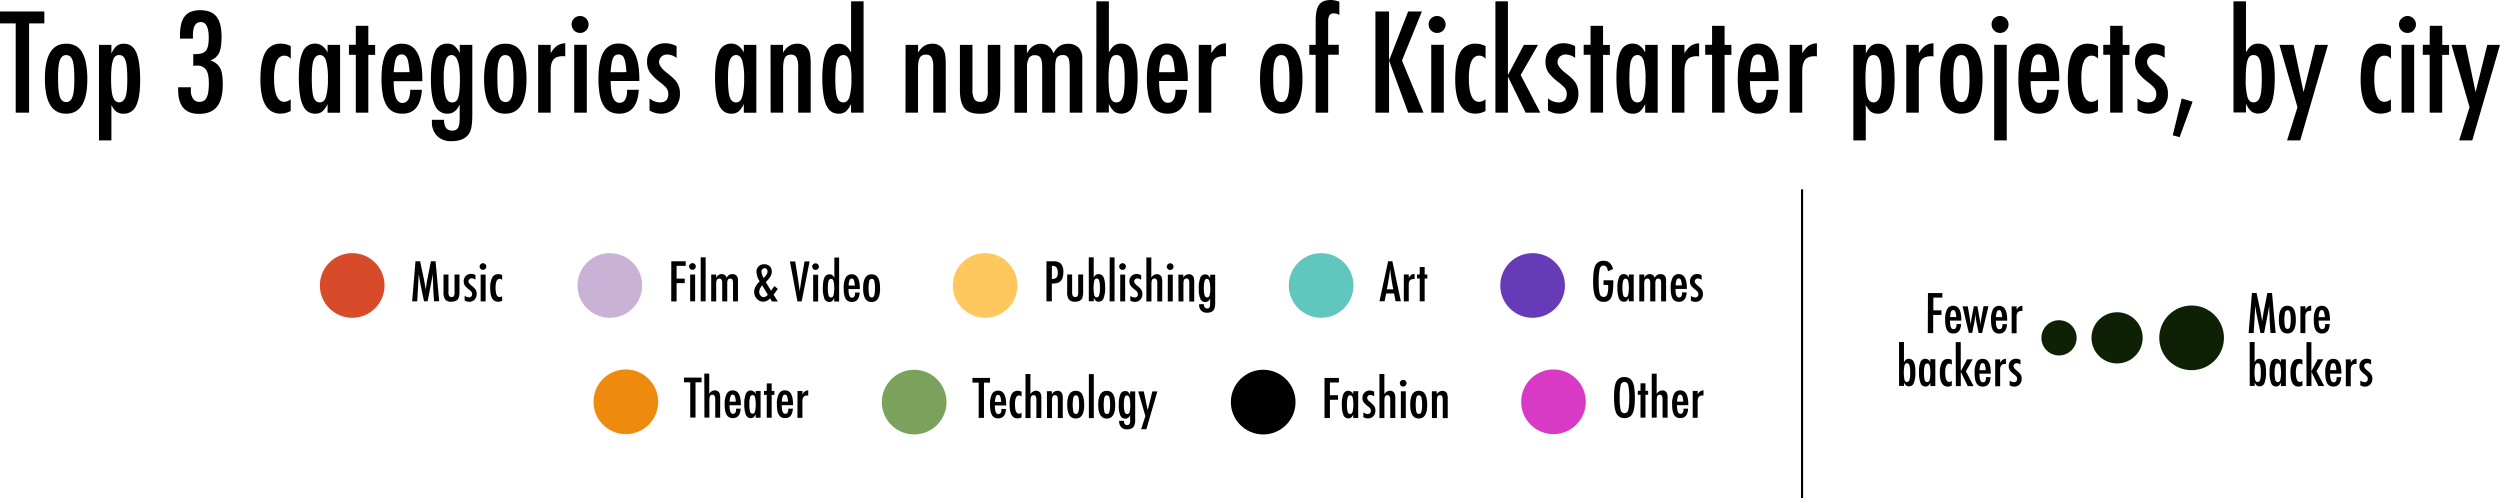 <svg id="Layer_1" data-name="Layer 1" xmlns="http://www.w3.org/2000/svg" viewBox="0 0 1178.79 234.91"><defs><style>.cls-1{isolation:isolate;}.cls-2{fill:none;stroke:#000;stroke-miterlimit:10;}.cls-3{fill:#0e2104;}.cls-4{fill:#7aa25c;}.cls-5{fill:#ffc85e;}.cls-6{fill:#cab2d6;}.cls-7{fill:#d84b2a;}.cls-8{fill:#ee8a0d;}.cls-9{fill:#60c6be;}.cls-10{fill:#673ab7;}.cls-11{fill:#d83ac5;}</style></defs><title>all_bubbles_TITLE-02</title><g class="cls-1"><g class="cls-1"><path d="M7.47,16.72H28.38v5.62h-7.2V64.42h-6.3V22.34H7.47Z" transform="translate(-7.47 -11.31)"/></g><g class="cls-1"><path d="M48.64,48.7q0,16.22-10,16.22t-10-16.47q0-16.53,10-16.53a9.63,9.63,0,0,1,4.5,1A7.91,7.91,0,0,1,46.2,36,16.06,16.06,0,0,1,48,41.19,40.54,40.54,0,0,1,48.64,48.7Zm-6.12-.15q0-6.3-.83-8.77t-3-2.5q-2.1,0-3,2.47t-.83,8.62q0,6.15.83,8.59t3,2.47q2.1,0,2.94-2.44Q42.52,54.69,42.53,48.54Z" transform="translate(-7.47 -11.31)"/><path d="M54.14,77.52V32.45H60v4.14a10.09,10.09,0,0,1,2.53-3.65,5.34,5.34,0,0,1,3.4-1q4,0,5.79,4.09t1.84,12.8q0,8.53-1.88,12.26a6.21,6.21,0,0,1-6,3.83,5.49,5.49,0,0,1-3.24-.9,5.8,5.8,0,0,1-1.24-1.24A14.4,14.4,0,0,1,60,60.84V77.52ZM67.49,48.6q0-6.52-.87-8.84-.83-2.5-3-2.5t-2.9,2.59q-.87,2.41-.87,8.59T60.72,57q.9,2.56,2.9,2.56t3-2.47Q67.49,54.84,67.49,48.6Z" transform="translate(-7.47 -11.31)"/><path d="M98.44,29.51H92.33V28.24a24.05,24.05,0,0,1,.54-5.47A9.65,9.65,0,0,1,94.57,19a6.78,6.78,0,0,1,3-2.18,11.89,11.89,0,0,1,4.29-.7q5.25,0,7.66,3t2.41,9.42q0,5.31-1.11,7.66a7.23,7.23,0,0,1-4.17,3.61,7.7,7.7,0,0,1,4.6,3.55q1.27,2.38,1.27,7.63,0,7.2-2.72,10.6T101.29,65q-9.82,0-9.82-11.28v-.83a1.77,1.77,0,0,1,0-.43h6q0,.52,0,.91t0,.63a6.44,6.44,0,0,0,1.07,3.89,3.42,3.42,0,0,0,2.92,1.45,4.12,4.12,0,0,0,2.05-.48,3.54,3.54,0,0,0,1.39-1.54,9.05,9.05,0,0,0,.79-2.76,29.15,29.15,0,0,0,.25-4.11q0-4.35-1.31-6.27a4.92,4.92,0,0,0-4.37-1.92,6.42,6.42,0,0,0-.74,0l-.93.11V36.83h.9q3.74,0,5.07-1.61t1.33-6.09q0-7.42-3.74-7.42t-3.71,6.33Z" transform="translate(-7.47 -11.31)"/><path d="M144.57,33.06v6a3.72,3.72,0,0,0-3-1.51q-4.88,0-4.88,10.57,0,11.21,4.85,11.21a5.21,5.21,0,0,0,3-1.21v5.53a10.12,10.12,0,0,1-4.76,1.24q-9.52,0-9.52-16.19,0-8.62,2.35-12.71a7.83,7.83,0,0,1,7.29-4.09A10.14,10.14,0,0,1,144.57,33.06Z" transform="translate(-7.47 -11.31)"/><path d="M167.83,32.45v32h-5.9V60.31a10.26,10.26,0,0,1-2.53,3.61,5.27,5.27,0,0,1-3.34,1q-4,0-5.84-4.08T148.37,48q0-8.31,1.85-12.22a6.12,6.12,0,0,1,5.84-3.91q3.64,0,5.87,4.14V32.45ZM154.48,48.29q0,6.3.83,8.8t3,2.5q2,0,2.87-2.59a30.06,30.06,0,0,0,.9-8.56,30.22,30.22,0,0,0-.9-8.59q-.9-2.59-2.87-2.59t-3,2.47Q154.48,42,154.48,48.29Z" transform="translate(-7.47 -11.31)"/></g><g class="cls-1"><path d="M175.24,23.49h5.9v9h3.21v4.7h-3.21V64.42h-5.9V37.14H172v-4.7h3.24Z" transform="translate(-7.47 -11.31)"/></g><g class="cls-1"><path d="M200.88,53.64h5.5q-.65,11.28-9.27,11.28a9.41,9.41,0,0,1-4.4-1,7.69,7.69,0,0,1-3-3,15.31,15.31,0,0,1-1.78-5.1,41,41,0,0,1-.57-7.35q0-8.47,2.36-12.54A7.87,7.87,0,0,1,197,31.92q9.61,0,9.61,16.93v.74H193.1q0,10.26,4.08,10.26Q200.88,59.85,200.88,53.64Zm-.31-8.31q-.37-5-1.14-6.61A2.69,2.69,0,0,0,196.84,37a2.66,2.66,0,0,0-2.6,1.76q-.77,1.57-1.14,6.61Z" transform="translate(-7.47 -11.31)"/><path d="M224.24,32.45h5.93v33q0,5.93-1.17,8.22-2.16,4.2-8.68,4.2a9.1,9.1,0,0,1-6.73-2.44,9,9,0,0,1-2.47-6.64l0-1h5.72q0,5.1,3.8,5.1a3,3,0,0,0,2.81-1.3q.77-1.23.77-4.91V60.53q-1.88,4.39-5.78,4.39A6.23,6.23,0,0,1,212.55,61q-1.9-3.89-1.9-12.17,0-8.77,1.82-12.94a6.12,6.12,0,0,1,6-4,5.1,5.1,0,0,1,3.21,1,11.28,11.28,0,0,1,2.59,3.4Zm.09,16.28q0-11.46-4-11.46-1.89,0-2.75,2.58a28.37,28.37,0,0,0-.87,8.26,32,32,0,0,0,.9,8.87q.93,2.63,3.09,2.63t2.81-2.35Q224.33,55.06,224.33,48.73Z" transform="translate(-7.47 -11.31)"/><path d="M255.72,48.7q0,16.22-10,16.22t-10-16.47q0-16.53,10-16.53a9.63,9.63,0,0,1,4.5,1A7.91,7.91,0,0,1,253.28,36a16.06,16.06,0,0,1,1.84,5.22A40.54,40.54,0,0,1,255.72,48.7Zm-6.12-.15q0-6.3-.83-8.77t-3-2.5q-2.1,0-3,2.47T242,48.36q0,6.15.83,8.59t3,2.47q2.1,0,2.94-2.44Q249.6,54.69,249.6,48.54Z" transform="translate(-7.47 -11.31)"/></g><g class="cls-1"><path d="M261.22,32.45h5.9v4a11.28,11.28,0,0,1,3-3.55A7.69,7.69,0,0,1,274,31.7v6.18a7.17,7.17,0,0,0-1.05-.09q-3.18,0-4.54,1.64T267.12,45V64.42h-5.9Z" transform="translate(-7.47 -11.31)"/></g><g class="cls-1"><path d="M281,18.85a4,4,0,0,1,4,4,4,4,0,1,1-8,0A3.8,3.8,0,0,1,278.14,20,4.11,4.11,0,0,1,281,18.85Zm-2.78,13.59h5.93v32h-5.93Z" transform="translate(-7.47 -11.31)"/><path d="M303.17,53.64h5.5Q308,64.92,299.4,64.91a9.41,9.41,0,0,1-4.4-1,7.69,7.69,0,0,1-3-3,15.31,15.31,0,0,1-1.78-5.1,41,41,0,0,1-.57-7.35q0-8.47,2.36-12.54a7.87,7.87,0,0,1,7.31-4.08q9.61,0,9.61,16.93v.74h-13.5q0,10.26,4.08,10.26Q303.17,59.85,303.17,53.64Zm-.31-8.31q-.37-5-1.14-6.61A2.69,2.69,0,0,0,299.12,37a2.66,2.66,0,0,0-2.6,1.76q-.77,1.57-1.14,6.61Z" transform="translate(-7.47 -11.31)"/><path d="M326.49,33.09v5.53A7.5,7.5,0,0,0,322,37a3.89,3.89,0,0,0-1.48.28,3.84,3.84,0,0,0-1.19.76,3.48,3.48,0,0,0-.8,1.14,3.43,3.43,0,0,0-.29,1.41q0,2.29,4.14,5.44a30,30,0,0,1,2.78,2.41,11,11,0,0,1,1.7,2.1,9.19,9.19,0,0,1,1.2,4.91,9.5,9.5,0,0,1-2.5,6.89,8.8,8.8,0,0,1-6.64,2.56,10.33,10.33,0,0,1-5.19-1.51V57.69a8.24,8.24,0,0,0,4.85,1.92q4,0,4-4a4.42,4.42,0,0,0-.74-2.56,7,7,0,0,0-1.08-1.22q-.74-.7-1.82-1.56a24,24,0,0,1-5.07-4.88,9,9,0,0,1-1.3-4.91,8.76,8.76,0,0,1,2.38-6.33,8.43,8.43,0,0,1,6.27-2.44A11,11,0,0,1,326.49,33.09Z" transform="translate(-7.47 -11.31)"/><path d="M364.09,32.45v32h-5.9V60.31a10.26,10.26,0,0,1-2.53,3.61,5.27,5.27,0,0,1-3.34,1q-4,0-5.84-4.08T344.63,48q0-8.31,1.85-12.22a6.12,6.12,0,0,1,5.84-3.91q3.64,0,5.87,4.14V32.45ZM350.74,48.29q0,6.3.83,8.8t3,2.5q2,0,2.87-2.59a30.06,30.06,0,0,0,.9-8.56,30.22,30.22,0,0,0-.9-8.59q-.9-2.59-2.87-2.59t-3,2.47Q350.74,42,350.74,48.29Z" transform="translate(-7.47 -11.31)"/><path d="M370.79,32.45h5.9v3.68q2.53-4.2,6.55-4.2A5.83,5.83,0,0,1,388.8,35q.93,1.73.93,6.7V64.42h-5.9l0-21.38a9.94,9.94,0,0,0-.77-4.6,2.8,2.8,0,0,0-2.66-1.36,3.75,3.75,0,0,0-1.71.36,2.69,2.69,0,0,0-1.13,1.14,6.37,6.37,0,0,0-.63,2.05,20.34,20.34,0,0,0-.2,3.12V64.42h-5.9Z" transform="translate(-7.47 -11.31)"/><path d="M414.66,11.93V64.42h-5.9V60.31a10.26,10.26,0,0,1-2.53,3.61,5.32,5.32,0,0,1-3.37,1q-4,0-5.81-4.06T395.2,48.08a49.19,49.19,0,0,1,.46-7.26,18.12,18.12,0,0,1,1.41-5,6.8,6.8,0,0,1,2.43-2.92,6.43,6.43,0,0,1,3.52-.94,5.3,5.3,0,0,1,3.21.93,6.45,6.45,0,0,1,1.27,1.24,12.24,12.24,0,0,1,1.27,2V11.93ZM401.32,48.29q0,6.3.83,8.8t3,2.5q2,0,2.87-2.59a30.06,30.06,0,0,0,.9-8.56,30.22,30.22,0,0,0-.9-8.59q-.9-2.59-2.87-2.59t-3,2.47Q401.32,42,401.32,48.29Z" transform="translate(-7.47 -11.31)"/><path d="M434.46,32.45h5.9v3.68q2.53-4.2,6.55-4.2A5.83,5.83,0,0,1,452.48,35q.93,1.73.93,6.7V64.42h-5.9l0-21.38a9.94,9.94,0,0,0-.77-4.6A2.8,2.8,0,0,0,444,37.08a3.75,3.75,0,0,0-1.71.36,2.69,2.69,0,0,0-1.13,1.14,6.37,6.37,0,0,0-.63,2.05,20.34,20.34,0,0,0-.2,3.12V64.42h-5.9Z" transform="translate(-7.47 -11.31)"/><path d="M460.08,32.45H466V53.82a8.47,8.47,0,0,0,.88,4.23,3,3,0,0,0,2.73,1.27,3.24,3.24,0,0,0,2.81-1.11,7.58,7.58,0,0,0,.8-4.08V32.45h5.9V51.57q0,6.7-1,9-2.07,4.39-8.59,4.39-5.13,0-7.29-2.59t-2.16-8.74Z" transform="translate(-7.47 -11.31)"/><path d="M485.78,32.45h5.9v4q2.44-4.48,6.49-4.48,4.42,0,6,4.48,2.35-4.48,6.67-4.48A7,7,0,0,1,516,33.7a7.1,7.1,0,0,1,1.78,5.24V64.42h-5.93v-21q0-3.62-.68-4.85a2.57,2.57,0,0,0-2.53-1.27,3.09,3.09,0,0,0-2.9,1.3q-.74,1.27-.74,4.82v21h-6.12v-21a20.5,20.5,0,0,0-.17-2.87,5.44,5.44,0,0,0-.57-1.88,2.48,2.48,0,0,0-1.05-1,3.58,3.58,0,0,0-1.61-.32,3.15,3.15,0,0,0-2.9,1.39,9.45,9.45,0,0,0-.86,4.73v21h-5.9Z" transform="translate(-7.47 -11.31)"/><path d="M524.43,11.93h5.9V36.06a12.2,12.2,0,0,1,1.27-2,6.44,6.44,0,0,1,1.27-1.24,5.21,5.21,0,0,1,3.21-.93,6.43,6.43,0,0,1,3.52.94A6.8,6.8,0,0,1,542,35.78a18.12,18.12,0,0,1,1.41,5,49.19,49.19,0,0,1,.46,7.26q0,8.71-1.85,12.77t-5.81,4.06a5.32,5.32,0,0,1-3.37-1,10.25,10.25,0,0,1-2.53-3.61v4.11h-5.9ZM537.77,48.6q0-6.52-.87-8.84-.83-2.5-3-2.5T531,39.8q-.83,2.5-.83,8.65T531,57.1q.83,2.5,2.87,2.5t3-2.47Q537.77,54.84,537.77,48.6Z" transform="translate(-7.47 -11.31)"/><path d="M561.75,53.64h5.5Q566.6,64.92,558,64.91a9.41,9.41,0,0,1-4.4-1,7.69,7.69,0,0,1-3-3,15.31,15.31,0,0,1-1.78-5.1,41,41,0,0,1-.57-7.35q0-8.47,2.36-12.54a7.87,7.87,0,0,1,7.31-4.08q9.61,0,9.61,16.93v.74H554q0,10.26,4.08,10.26Q561.75,59.85,561.75,53.64Zm-.31-8.31q-.37-5-1.14-6.61A2.69,2.69,0,0,0,557.7,37a2.66,2.66,0,0,0-2.6,1.76q-.77,1.57-1.14,6.61Z" transform="translate(-7.47 -11.31)"/><path d="M572.71,32.45h5.9v4a11.28,11.28,0,0,1,3-3.55,7.69,7.69,0,0,1,3.92-1.17v6.18a7.17,7.17,0,0,0-1.05-.09q-3.18,0-4.54,1.64T578.61,45V64.42h-5.9Z" transform="translate(-7.47 -11.31)"/><path d="M621.59,48.7q0,16.22-10,16.22t-10-16.47q0-16.53,10-16.53a9.63,9.63,0,0,1,4.5,1A7.91,7.91,0,0,1,619.15,36,16.06,16.06,0,0,1,621,41.19,40.58,40.58,0,0,1,621.59,48.7Zm-6.12-.15q0-6.3-.83-8.77t-3-2.5q-2.1,0-3,2.47t-.83,8.62q0,6.15.83,8.59t3,2.47q2.1,0,2.93-2.44Q615.47,54.69,615.47,48.54Z" transform="translate(-7.47 -11.31)"/><path d="M624.83,32.45h3V21.29q0-5.47,1.61-7.72T635,11.31a12,12,0,0,1,4,.83v6.24a5.4,5.4,0,0,0-2.5-.77,2.45,2.45,0,0,0-2.15.9,5.42,5.42,0,0,0-.63,3l0,2.41v8.5h5v4.7h-5V64.42h-5.9V37.14h-3Z" transform="translate(-7.47 -11.31)"/><path d="M656,16.72h6.43V39.83l9-23.11h6.49l-9.39,23.11,10.13,24.59h-7.23l-9-24.59V64.42H656Z" transform="translate(-7.47 -11.31)"/><path d="M685.1,18.85a4,4,0,0,1,4,4,4,4,0,1,1-8,0A3.8,3.8,0,0,1,682.23,20,4.11,4.11,0,0,1,685.1,18.85Zm-2.78,13.59h5.93v32h-5.93Z" transform="translate(-7.47 -11.31)"/></g><g class="cls-1"><path d="M707.94,33.06v6a3.72,3.72,0,0,0-3-1.51q-4.88,0-4.88,10.57,0,11.21,4.85,11.21a5.21,5.21,0,0,0,3-1.21v5.53a10.12,10.12,0,0,1-4.76,1.24q-9.52,0-9.52-16.19,0-8.62,2.35-12.71a7.83,7.83,0,0,1,7.29-4.09A10.14,10.14,0,0,1,707.94,33.06Z" transform="translate(-7.47 -11.31)"/></g><g class="cls-1"><path d="M712.58,11.93h5.9V46.69L726,32.45h6.67L724.5,46.69l9.24,17.73h-6.92l-8.34-17v17h-5.9Z" transform="translate(-7.47 -11.31)"/></g><g class="cls-1"><path d="M750.17,33.09v5.53A7.5,7.5,0,0,0,745.63,37a3.89,3.89,0,0,0-1.48.28,3.84,3.84,0,0,0-1.19.76,3.48,3.48,0,0,0-.8,1.14,3.43,3.43,0,0,0-.29,1.41q0,2.29,4.14,5.44a30.06,30.06,0,0,1,2.78,2.41,11,11,0,0,1,1.7,2.1,9.19,9.19,0,0,1,1.2,4.91,9.5,9.5,0,0,1-2.5,6.89,8.8,8.8,0,0,1-6.64,2.56,10.33,10.33,0,0,1-5.19-1.51V57.69a8.24,8.24,0,0,0,4.85,1.92q4,0,4-4a4.42,4.42,0,0,0-.74-2.56,7,7,0,0,0-1.08-1.22q-.74-.7-1.82-1.56a24,24,0,0,1-5.07-4.88,9,9,0,0,1-1.3-4.91,8.76,8.76,0,0,1,2.38-6.33,8.42,8.42,0,0,1,6.27-2.44A11,11,0,0,1,750.17,33.09Z" transform="translate(-7.47 -11.31)"/></g><g class="cls-1"><path d="M757.44,23.49h5.9v9h3.21v4.7h-3.21V64.42h-5.9V37.14h-3.24v-4.7h3.24Z" transform="translate(-7.47 -11.31)"/></g><g class="cls-1"><path d="M789.1,32.45v32h-5.9V60.31a10.27,10.27,0,0,1-2.53,3.61,5.27,5.27,0,0,1-3.34,1q-4,0-5.84-4.08T769.64,48q0-8.31,1.85-12.22a6.12,6.12,0,0,1,5.84-3.91q3.64,0,5.87,4.14V32.45ZM775.76,48.29q0,6.3.83,8.8t3,2.5q2,0,2.87-2.59a30,30,0,0,0,.9-8.56,30.19,30.19,0,0,0-.9-8.59q-.9-2.59-2.87-2.59t-3,2.47Q775.76,42,775.76,48.29Z" transform="translate(-7.47 -11.31)"/></g><g class="cls-1"><path d="M795.81,32.45h5.9v4a11.27,11.27,0,0,1,3-3.55,7.68,7.68,0,0,1,3.92-1.17v6.18a7.16,7.16,0,0,0-1-.09q-3.18,0-4.54,1.64T801.71,45V64.42h-5.9Z" transform="translate(-7.47 -11.31)"/></g><g class="cls-1"><path d="M814.74,23.49h5.9v9h3.21v4.7h-3.21V64.42h-5.9V37.14h-3.24v-4.7h3.24Z" transform="translate(-7.47 -11.31)"/></g><g class="cls-1"><path d="M840.38,53.64h5.5q-.65,11.28-9.27,11.28a9.41,9.41,0,0,1-4.4-1,7.69,7.69,0,0,1-3-3,15.3,15.3,0,0,1-1.78-5.1,40.93,40.93,0,0,1-.57-7.35q0-8.47,2.36-12.54a7.87,7.87,0,0,1,7.31-4.08q9.61,0,9.61,16.93v.74H832.6q0,10.26,4.08,10.26Q840.38,59.85,840.38,53.64Zm-.31-8.31q-.37-5-1.14-6.61A2.69,2.69,0,0,0,836.34,37a2.66,2.66,0,0,0-2.59,1.76q-.77,1.57-1.14,6.61Z" transform="translate(-7.47 -11.31)"/><path d="M851.35,32.45h5.9v4a11.27,11.27,0,0,1,3-3.55,7.68,7.68,0,0,1,3.92-1.17v6.18a7.16,7.16,0,0,0-1-.09q-3.18,0-4.54,1.64T857.25,45V64.42h-5.9Z" transform="translate(-7.47 -11.31)"/><path d="M881.35,77.52V32.45h5.9v4.14a10.09,10.09,0,0,1,2.53-3.65,5.34,5.34,0,0,1,3.4-1q4,0,5.79,4.09t1.84,12.8q0,8.53-1.88,12.26a6.21,6.21,0,0,1-6,3.83,5.49,5.49,0,0,1-3.24-.9,5.81,5.81,0,0,1-1.24-1.24,14.4,14.4,0,0,1-1.24-1.95V77.52ZM894.7,48.6q0-6.52-.87-8.84-.83-2.5-3-2.5t-2.9,2.59q-.87,2.41-.87,8.59t.87,8.59q.9,2.56,2.9,2.56t3-2.47Q894.69,54.84,894.7,48.6Z" transform="translate(-7.47 -11.31)"/></g><g class="cls-1"><path d="M906.31,32.45h5.9v4a11.27,11.27,0,0,1,3-3.55,7.68,7.68,0,0,1,3.92-1.17v6.18a7.16,7.16,0,0,0-1-.09q-3.18,0-4.54,1.64T912.21,45V64.42h-5.9Z" transform="translate(-7.47 -11.31)"/></g><g class="cls-1"><path d="M942.26,48.7q0,16.22-10,16.22t-10-16.47q0-16.53,10-16.53a9.63,9.63,0,0,1,4.5,1A7.91,7.91,0,0,1,939.82,36a16.06,16.06,0,0,1,1.84,5.22A40.58,40.58,0,0,1,942.26,48.7Zm-6.12-.15q0-6.3-.83-8.77t-3-2.5q-2.1,0-3,2.47t-.83,8.62q0,6.15.83,8.59t3,2.47q2.1,0,2.93-2.44Q936.14,54.69,936.15,48.54Z" transform="translate(-7.47 -11.31)"/><path d="M950.54,18.85a4,4,0,0,1,4,4,4,4,0,1,1-8,0A3.8,3.8,0,0,1,947.67,20,4.11,4.11,0,0,1,950.54,18.85Zm-2.78,13.59h5.93V77.52h-5.93Z" transform="translate(-7.47 -11.31)"/><path d="M972.69,53.64h5.5q-.65,11.28-9.27,11.28a9.41,9.41,0,0,1-4.4-1,7.69,7.69,0,0,1-3-3,15.3,15.3,0,0,1-1.78-5.1,40.93,40.93,0,0,1-.57-7.35q0-8.47,2.36-12.54a7.87,7.87,0,0,1,7.31-4.08q9.61,0,9.61,16.93v.74h-13.5q0,10.26,4.08,10.26Q972.69,59.85,972.69,53.64Zm-.31-8.31q-.37-5-1.14-6.61A2.69,2.69,0,0,0,968.65,37a2.66,2.66,0,0,0-2.59,1.76q-.77,1.57-1.14,6.61Z" transform="translate(-7.47 -11.31)"/><path d="M996.73,33.06v6a3.72,3.72,0,0,0-3-1.51q-4.88,0-4.88,10.57,0,11.21,4.85,11.21a5.21,5.21,0,0,0,3-1.21v5.53A10.12,10.12,0,0,1,992,64.91q-9.52,0-9.52-16.19,0-8.62,2.35-12.71a7.83,7.83,0,0,1,7.29-4.09A10.14,10.14,0,0,1,996.73,33.06Z" transform="translate(-7.47 -11.31)"/><path d="M1002.44,23.49h5.9v9h3.21v4.7h-3.21V64.42h-5.9V37.14H999.2v-4.7h3.24Z" transform="translate(-7.47 -11.31)"/><path d="M1028.15,33.09v5.53a7.5,7.5,0,0,0-4.54-1.61,3.89,3.89,0,0,0-1.48.28,3.84,3.84,0,0,0-1.19.76,3.48,3.48,0,0,0-.8,1.14,3.43,3.43,0,0,0-.29,1.41q0,2.29,4.14,5.44a30.06,30.06,0,0,1,2.78,2.41,11,11,0,0,1,1.7,2.1,9.19,9.19,0,0,1,1.2,4.91,9.5,9.5,0,0,1-2.5,6.89,8.8,8.8,0,0,1-6.64,2.56,10.33,10.33,0,0,1-5.19-1.51V57.69a8.24,8.24,0,0,0,4.85,1.92q4,0,4-4a4.42,4.42,0,0,0-.74-2.56,7,7,0,0,0-1.08-1.22q-.74-.7-1.82-1.56a24,24,0,0,1-5.07-4.88,9,9,0,0,1-1.3-4.91,8.76,8.76,0,0,1,2.38-6.33,8.42,8.42,0,0,1,6.27-2.44A11,11,0,0,1,1028.15,33.09Z" transform="translate(-7.47 -11.31)"/><path d="M1036.18,57.75l5.13,1.51L1035.19,76l-3.24-.9Z" transform="translate(-7.47 -11.31)"/></g><g class="cls-1"><path d="M1060.59,11.93h5.9V36.06a12.17,12.17,0,0,1,1.27-2,6.44,6.44,0,0,1,1.27-1.24,5.21,5.21,0,0,1,3.21-.93,6.43,6.43,0,0,1,3.52.94,6.8,6.8,0,0,1,2.42,2.92,18.1,18.1,0,0,1,1.41,5,49.27,49.27,0,0,1,.46,7.26q0,8.71-1.85,12.77t-5.81,4.06a5.32,5.32,0,0,1-3.37-1,10.26,10.26,0,0,1-2.53-3.61v4.11h-5.9Zm13.35,36.67q0-6.52-.87-8.84-.83-2.5-3-2.5t-2.87,2.53q-.83,2.5-.83,8.65a31,31,0,0,0,.83,8.65q.83,2.5,2.87,2.5t3-2.47Q1073.93,54.84,1073.93,48.6Z" transform="translate(-7.47 -11.31)"/></g><g class="cls-1"><path d="M1082.27,32.45h6.67l4.7,22.3,5.5-22.3h6l-13.07,45.07h-6.21l4.91-15.66Z" transform="translate(-7.47 -11.31)"/><path d="M1134.85,33.06v6a3.72,3.72,0,0,0-3-1.51q-4.88,0-4.88,10.57,0,11.21,4.85,11.21a5.21,5.21,0,0,0,3-1.21v5.53a10.12,10.12,0,0,1-4.76,1.24q-9.52,0-9.51-16.19,0-8.62,2.35-12.71a7.83,7.83,0,0,1,7.29-4.09A10.14,10.14,0,0,1,1134.85,33.06Z" transform="translate(-7.47 -11.31)"/><path d="M1142.63,18.85a4,4,0,0,1,4,4,4,4,0,1,1-8,0,3.8,3.8,0,0,1,1.17-2.78A4.11,4.11,0,0,1,1142.63,18.85Zm-2.78,13.59h5.93v32h-5.93Z" transform="translate(-7.47 -11.31)"/><path d="M1153.14,23.49h5.9v9h3.21v4.7H1159V64.42h-5.9V37.14h-3.24v-4.7h3.24Z" transform="translate(-7.47 -11.31)"/><path d="M1163.39,32.45h6.67l4.7,22.3,5.5-22.3h6l-13.07,45.07H1167l4.91-15.66Z" transform="translate(-7.47 -11.31)"/></g></g><line class="cls-2" x1="849.7" y1="89.29" x2="849.7" y2="234.91"/><g class="cls-1"><g class="cls-1"><path d="M1069.3,149.47h2.17l1.65,7.7q.3,1.44.55,2.89t.45,3l0-.32a1.4,1.4,0,0,1,0-.16l.36-2.16.32-2.05.28-1.35,1.49-7.56h2.2l1.7,18.86h-2.43l-.42-6.4,0-.84c0-.24,0-.43,0-.59l-.11-2.53-.06-2.32s0-.05,0-.1l0-.21-.06.38q-.1.67-.18,1.17c-.05.33-.1.61-.14.84l-.32,1.72-.12.65-1.6,8.23h-1.71l-1.48-7.11q-.3-1.4-.54-2.85t-.43-3l-.75,13h-2.39Z" transform="translate(-7.47 -11.31)"/><path d="M1090,162.14q0,6.41-4,6.4t-4-6.52q0-6.53,4-6.53a3.8,3.8,0,0,1,1.78.39,3.12,3.12,0,0,1,1.24,1.21,6.34,6.34,0,0,1,.72,2.06A16,16,0,0,1,1090,162.14Zm-2.42-.07a12.36,12.36,0,0,0-.32-3.47,1.21,1.21,0,0,0-1.17-1,1.24,1.24,0,0,0-1.19,1,17.72,17.72,0,0,0,0,6.8,1.24,1.24,0,0,0,1.18,1,1.2,1.2,0,0,0,1.16-1A10.83,10.83,0,0,0,1087.56,162.08Z" transform="translate(-7.47 -11.31)"/></g><g class="cls-1"><path d="M1092.16,155.72h2.33v1.58a4.47,4.47,0,0,1,1.19-1.4,3,3,0,0,1,1.55-.46v2.44a2.73,2.73,0,0,0-.42,0,2.21,2.21,0,0,0-1.8.64,3.55,3.55,0,0,0-.53,2.22v7.66h-2.33Z" transform="translate(-7.47 -11.31)"/></g><g class="cls-1"><path d="M1103.78,164.12H1106q-.27,4.46-3.67,4.45a3.73,3.73,0,0,1-1.74-.38,3,3,0,0,1-1.2-1.17,6.06,6.06,0,0,1-.7-2,16.19,16.19,0,0,1-.22-2.91,10.2,10.2,0,0,1,.94-5,3.11,3.11,0,0,1,2.89-1.61q3.8,0,3.79,6.7v.29h-5.34q0,4.05,1.6,4.06T1103.78,164.12Zm-.12-3.29a8.56,8.56,0,0,0-.45-2.61,1.07,1.07,0,0,0-1-.7,1.05,1.05,0,0,0-1,.7,8.51,8.51,0,0,0-.46,2.61Z" transform="translate(-7.47 -11.31)"/></g><g class="cls-1"><path d="M1068.23,172.57h2.33l0,9.54a4.75,4.75,0,0,1,.5-.78,2.47,2.47,0,0,1,.5-.49,2.05,2.05,0,0,1,1.27-.36,2.54,2.54,0,0,1,1.39.37,2.7,2.7,0,0,1,1,1.16,7.16,7.16,0,0,1,.55,2,19.38,19.38,0,0,1,.18,2.87,12.92,12.92,0,0,1-.74,5,2.41,2.41,0,0,1-2.3,1.6,2.1,2.1,0,0,1-1.33-.39,4.07,4.07,0,0,1-1-1.43v1.62h-2.33Zm5.25,14.5a11.7,11.7,0,0,0-.33-3.49,1.22,1.22,0,0,0-1.18-1q-.81,0-1.14,1a17.92,17.92,0,0,0,0,6.84c.22.66.6,1,1.13,1a1.24,1.24,0,0,0,1.19-1A11,11,0,0,0,1073.48,187.08Z" transform="translate(-7.47 -11.31)"/><path d="M1085.3,180.71l0,12.64h-2.33v-1.62a4,4,0,0,1-1,1.43,2.07,2.07,0,0,1-1.32.39,2.42,2.42,0,0,1-2.31-1.62,13,13,0,0,1-.72-5.06,11.89,11.89,0,0,1,.74-4.83,2.42,2.42,0,0,1,2.31-1.54,2.61,2.61,0,0,1,2.32,1.64v-1.43ZM1080,187a12.5,12.5,0,0,0,.32,3.48,1.24,1.24,0,0,0,1.2,1q.78,0,1.14-1a16.42,16.42,0,0,0,0-6.78c-.24-.68-.61-1-1.13-1a1.24,1.24,0,0,0-1.19,1A11.07,11.07,0,0,0,1080,187Z" transform="translate(-7.47 -11.31)"/></g><g class="cls-1"><path d="M1093.11,181v2.38a1.47,1.47,0,0,0-1.17-.6q-1.93,0-1.94,4.17,0,4.43,1.91,4.44a2.06,2.06,0,0,0,1.19-.47v2.19a4,4,0,0,1-1.88.48q-3.76,0-3.75-6.41a10.46,10.46,0,0,1,.94-5,3.09,3.09,0,0,1,2.89-1.61A4,4,0,0,1,1093.11,181Z" transform="translate(-7.47 -11.31)"/></g><g class="cls-1"><path d="M1095,172.62h2.33l0,13.74,3-5.62h2.64l-3.23,5.62,3.64,7h-2.74l-3.29-6.72v6.72h-2.33Z" transform="translate(-7.47 -11.31)"/></g><g class="cls-1"><path d="M1109.22,189.13h2.17q-.27,4.46-3.67,4.45a3.73,3.73,0,0,1-1.74-.38,3,3,0,0,1-1.2-1.17,6.06,6.06,0,0,1-.7-2,16.19,16.19,0,0,1-.22-2.91,10.2,10.2,0,0,1,.94-5,3.11,3.11,0,0,1,2.89-1.61q3.8,0,3.79,6.7v.29h-5.34q0,4.05,1.6,4.06T1109.22,189.13Zm-.12-3.29a8.56,8.56,0,0,0-.45-2.61,1.07,1.07,0,0,0-1-.7,1.05,1.05,0,0,0-1,.7,8.51,8.51,0,0,0-.46,2.61Z" transform="translate(-7.47 -11.31)"/></g><g class="cls-1"><path d="M1113.57,180.76h2.33v1.58a4.46,4.46,0,0,1,1.19-1.4,3,3,0,0,1,1.55-.46v2.44a2.73,2.73,0,0,0-.41,0,2.21,2.21,0,0,0-1.8.64,3.55,3.55,0,0,0-.53,2.22v7.66h-2.33Z" transform="translate(-7.47 -11.31)"/></g><g class="cls-1"><path d="M1125.49,181v2.19a3,3,0,0,0-1.79-.64,1.54,1.54,0,0,0-.59.11,1.52,1.52,0,0,0-.47.3,1.37,1.37,0,0,0-.32.45,1.34,1.34,0,0,0-.12.55q0,.9,1.63,2.15a12,12,0,0,1,1.1,1,4.35,4.35,0,0,1,.67.83,3.62,3.62,0,0,1,.47,1.94,3.76,3.76,0,0,1-1,2.72,3.48,3.48,0,0,1-2.63,1,4.08,4.08,0,0,1-2.05-.6v-2.26a3.26,3.26,0,0,0,1.92.76,1.4,1.4,0,0,0,1.6-1.57,1.76,1.76,0,0,0-.29-1,2.86,2.86,0,0,0-.43-.48c-.2-.18-.43-.39-.72-.62a9.51,9.51,0,0,1-2-1.93,3.55,3.55,0,0,1-.51-1.94,3.46,3.46,0,0,1,.95-2.5,3.33,3.33,0,0,1,2.48-1A4.33,4.33,0,0,1,1125.49,181Z" transform="translate(-7.47 -11.31)"/></g></g><g class="cls-1"><g class="cls-1"><path d="M916.53,149.5h6.79v2.15h-4.25v6h3.83v2.15H919v8.6h-2.54Z" transform="translate(-7.47 -11.31)"/></g><g class="cls-1"><path d="M930,164.11h2.17q-.27,4.46-3.67,4.45a3.73,3.73,0,0,1-1.74-.38,3,3,0,0,1-1.2-1.17,6.06,6.06,0,0,1-.7-2,16.19,16.19,0,0,1-.22-2.91,10.2,10.2,0,0,1,.94-5,3.11,3.11,0,0,1,2.89-1.61q3.8,0,3.79,6.7v.29h-5.34q0,4.05,1.6,4.06T930,164.11Zm-.12-3.29a8.56,8.56,0,0,0-.45-2.61,1.07,1.07,0,0,0-1-.7,1.05,1.05,0,0,0-1,.7,8.51,8.51,0,0,0-.46,2.61Z" transform="translate(-7.47 -11.31)"/><path d="M932.84,155.74h2.47l.7,4.07q.21,1.22.37,2.36t.26,2.21l0,.44,0-.46q.1-.88.21-1.62t.23-1.36l.2-1,.88-4.66h1.7l.81,4.67.27,1.47q.08.41.16,1t.14,1.46l0,.45q.22-2.27.63-4.41l.88-4.66h2.3l-3,12.63h-1.61l-1-4.83q-.17-.88-.29-1.8t-.2-2,0-.29c0-.11,0-.25,0-.4q-.07,1.11-.21,2.16t-.33,2.08l-1,5h-1.61Z" transform="translate(-7.47 -11.31)"/></g><g class="cls-1"><path d="M951.63,164.15h2.17q-.26,4.46-3.67,4.45a3.73,3.73,0,0,1-1.74-.38,3,3,0,0,1-1.2-1.17,6,6,0,0,1-.7-2,16.28,16.28,0,0,1-.22-2.91,10.2,10.2,0,0,1,.94-5,3.11,3.11,0,0,1,2.89-1.61q3.8,0,3.79,6.7v.29h-5.34q0,4.05,1.6,4.06T951.63,164.15Zm-.12-3.29a8.56,8.56,0,0,0-.45-2.62,1.07,1.07,0,0,0-1-.7,1.05,1.05,0,0,0-1,.7,8.51,8.51,0,0,0-.46,2.61Z" transform="translate(-7.47 -11.31)"/><path d="M956,155.78h2.33v1.58a4.49,4.49,0,0,1,1.19-1.4,3,3,0,0,1,1.55-.46v2.44l-.42,0a2.22,2.22,0,0,0-1.8.64,3.56,3.56,0,0,0-.53,2.22v7.66H956Z" transform="translate(-7.47 -11.31)"/></g><g class="cls-1"><path d="M902.89,172.58h2.33l0,9.54a4.82,4.82,0,0,1,.5-.78,2.52,2.52,0,0,1,.5-.49,2.06,2.06,0,0,1,1.27-.36,2.55,2.55,0,0,1,1.39.37,2.7,2.7,0,0,1,1,1.16,7.15,7.15,0,0,1,.55,2,19.54,19.54,0,0,1,.18,2.87,12.92,12.92,0,0,1-.74,5,2.41,2.41,0,0,1-2.3,1.6,2.1,2.1,0,0,1-1.33-.39,4,4,0,0,1-1-1.43v1.62h-2.33Zm5.25,14.5a11.7,11.7,0,0,0-.34-3.49,1.22,1.22,0,0,0-1.18-1q-.81,0-1.14,1a17.87,17.87,0,0,0,0,6.84c.22.66.6,1,1.13,1a1.24,1.24,0,0,0,1.19-1A11,11,0,0,0,908.14,187.08Z" transform="translate(-7.47 -11.31)"/><path d="M920,180.72l0,12.64h-2.33v-1.62a4,4,0,0,1-1,1.43,2.08,2.08,0,0,1-1.32.39,2.42,2.42,0,0,1-2.3-1.62,13,13,0,0,1-.72-5.06A11.91,11.91,0,0,1,913,182a2.42,2.42,0,0,1,2.31-1.54,2.62,2.62,0,0,1,2.32,1.64v-1.43ZM914.67,187a12.52,12.52,0,0,0,.32,3.48,1.24,1.24,0,0,0,1.19,1q.78,0,1.14-1a16.37,16.37,0,0,0,0-6.78q-.35-1-1.13-1a1.24,1.24,0,0,0-1.19,1A11.05,11.05,0,0,0,914.67,187Z" transform="translate(-7.47 -11.31)"/></g><g class="cls-1"><path d="M927.78,181v2.38a1.47,1.47,0,0,0-1.17-.6q-1.93,0-1.94,4.17,0,4.43,1.91,4.44a2.06,2.06,0,0,0,1.19-.47v2.19a4,4,0,0,1-1.88.48q-3.76,0-3.75-6.41a10.46,10.46,0,0,1,.94-5,3.09,3.09,0,0,1,2.89-1.61A4,4,0,0,1,927.78,181Z" transform="translate(-7.47 -11.31)"/></g><g class="cls-1"><path d="M929.62,172.63H932l0,13.74,3-5.62h2.64l-3.23,5.62,3.64,7h-2.74l-3.29-6.72v6.72h-2.33Z" transform="translate(-7.47 -11.31)"/></g><g class="cls-1"><path d="M943.89,189.14h2.17q-.27,4.46-3.67,4.45a3.73,3.73,0,0,1-1.74-.38,3,3,0,0,1-1.2-1.17,6.06,6.06,0,0,1-.7-2,16.19,16.19,0,0,1-.22-2.91,10.2,10.2,0,0,1,.94-5,3.11,3.11,0,0,1,2.89-1.61q3.8,0,3.79,6.7v.29h-5.34q0,4.05,1.6,4.06T943.89,189.14Zm-.12-3.29a8.56,8.56,0,0,0-.45-2.61,1.07,1.07,0,0,0-1-.7,1.05,1.05,0,0,0-1,.7,8.51,8.51,0,0,0-.46,2.61Z" transform="translate(-7.47 -11.31)"/></g><g class="cls-1"><path d="M948.24,180.77h2.33v1.58a4.48,4.48,0,0,1,1.19-1.4,3,3,0,0,1,1.55-.46v2.44a2.73,2.73,0,0,0-.41,0,2.21,2.21,0,0,0-1.8.64,3.55,3.55,0,0,0-.53,2.22v7.66h-2.33Z" transform="translate(-7.47 -11.31)"/></g><g class="cls-1"><path d="M960.15,181v2.19a3,3,0,0,0-1.79-.64,1.53,1.53,0,0,0-.59.11,1.51,1.51,0,0,0-.47.3,1.36,1.36,0,0,0-.32.45,1.34,1.34,0,0,0-.12.55q0,.9,1.63,2.15a12.13,12.13,0,0,1,1.1,1,4.39,4.39,0,0,1,.67.83,3.62,3.62,0,0,1,.47,1.94,3.76,3.76,0,0,1-1,2.72,3.48,3.48,0,0,1-2.63,1,4.08,4.08,0,0,1-2.05-.6v-2.26a3.26,3.26,0,0,0,1.92.76,1.4,1.4,0,0,0,1.6-1.57,1.74,1.74,0,0,0-.29-1,2.85,2.85,0,0,0-.43-.48c-.2-.18-.43-.39-.72-.62a9.51,9.51,0,0,1-2-1.93,3.54,3.54,0,0,1-.51-1.94,3.46,3.46,0,0,1,.94-2.5,3.33,3.33,0,0,1,2.48-1A4.33,4.33,0,0,1,960.15,181Z" transform="translate(-7.47 -11.31)"/></g></g><circle class="cls-3" cx="970.86" cy="159.3" r="8.31"/><circle class="cls-3" cx="998.24" cy="159.3" r="12.07"/><circle class="cls-3" cx="1033.38" cy="159.3" r="15.25"/><g class="cls-1"><g class="cls-1"><path d="M466,189.5h8.27v2.22h-2.85l0,16.63h-2.49l0-16.63H466Z" transform="translate(-7.47 -11.31)"/></g><g class="cls-1"><path d="M479.64,204.12h2.17q-.26,4.46-3.67,4.45a3.74,3.74,0,0,1-1.74-.38,3,3,0,0,1-1.2-1.17,6,6,0,0,1-.7-2,16.23,16.23,0,0,1-.22-2.91,10.2,10.2,0,0,1,.94-5,3.11,3.11,0,0,1,2.89-1.61q3.8,0,3.79,6.7v.29h-5.34q0,4.05,1.6,4.06T479.64,204.12Zm-.12-3.29a8.56,8.56,0,0,0-.45-2.61,1.07,1.07,0,0,0-1-.7,1.05,1.05,0,0,0-1,.7,8.51,8.51,0,0,0-.46,2.61Z" transform="translate(-7.47 -11.31)"/></g><g class="cls-1"><path d="M489.16,196v2.38a1.47,1.47,0,0,0-1.17-.6q-1.93,0-1.94,4.17,0,4.43,1.91,4.44a2.06,2.06,0,0,0,1.19-.47v2.19a4,4,0,0,1-1.88.48q-3.76,0-3.75-6.41a10.45,10.45,0,0,1,.94-5,3.09,3.09,0,0,1,2.88-1.61A4,4,0,0,1,489.16,196Z" transform="translate(-7.47 -11.31)"/></g><g class="cls-1"><path d="M491,187.66h2.33l0,9.56a3,3,0,0,1,2.59-1.66,2.3,2.3,0,0,1,2.2,1.21,6.37,6.37,0,0,1,.36,2.65l0,9h-2.33V200a3.94,3.94,0,0,0-.3-1.82,1.11,1.11,0,0,0-1-.54,1.48,1.48,0,0,0-.68.14,1.07,1.07,0,0,0-.45.45,2.5,2.5,0,0,0-.25.81,8,8,0,0,0-.08,1.23v8.17H491Z" transform="translate(-7.47 -11.31)"/><path d="M501.11,195.78h2.33v1.45a3,3,0,0,1,2.59-1.66,2.31,2.31,0,0,1,2.2,1.21,6.39,6.39,0,0,1,.36,2.65l0,9h-2.33V200a3.93,3.93,0,0,0-.3-1.82,1.11,1.11,0,0,0-1-.54,1.49,1.49,0,0,0-.68.14,1.06,1.06,0,0,0-.45.45,2.52,2.52,0,0,0-.25.81,8.06,8.06,0,0,0-.08,1.23v8.17h-2.33Z" transform="translate(-7.47 -11.31)"/><path d="M518.69,202.24q0,6.41-4,6.4t-4-6.52q0-6.53,4-6.53a3.79,3.79,0,0,1,1.78.39,3.12,3.12,0,0,1,1.24,1.21,6.34,6.34,0,0,1,.72,2.07A16,16,0,0,1,518.69,202.24Zm-2.42-.07a12.36,12.36,0,0,0-.32-3.47,1.21,1.21,0,0,0-1.17-1,1.24,1.24,0,0,0-1.19,1,17.71,17.71,0,0,0,0,6.8,1.24,1.24,0,0,0,1.18,1,1.2,1.2,0,0,0,1.16-1A10.82,10.82,0,0,0,516.27,202.17Z" transform="translate(-7.47 -11.31)"/><path d="M520.89,187.71h2.33l0,20.75h-2.33Z" transform="translate(-7.47 -11.31)"/><path d="M533.31,202.26q0,6.41-4,6.4t-4-6.52q0-6.53,4-6.53a3.8,3.8,0,0,1,1.78.39,3.13,3.13,0,0,1,1.24,1.21,6.37,6.37,0,0,1,.72,2.07A16,16,0,0,1,533.31,202.26Zm-2.42-.07a12.4,12.4,0,0,0-.32-3.47,1.21,1.21,0,0,0-1.17-1,1.24,1.24,0,0,0-1.19,1,17.69,17.69,0,0,0,0,6.8,1.24,1.24,0,0,0,1.18,1,1.2,1.2,0,0,0,1.16-1A10.85,10.85,0,0,0,530.89,202.2Z" transform="translate(-7.47 -11.31)"/><path d="M540.39,195.85h2.34l0,13a7.86,7.86,0,0,1-.47,3.25q-.86,1.66-3.43,1.66a3.6,3.6,0,0,1-2.66-1,3.55,3.55,0,0,1-1-2.63v-.39h2.26q0,2,1.5,2a1.17,1.17,0,0,0,1.11-.51,4.11,4.11,0,0,0,.31-1.94V207a2.43,2.43,0,0,1-2.29,1.73,2.46,2.46,0,0,1-2.34-1.54,11.56,11.56,0,0,1-.74-4.81,13.55,13.55,0,0,1,.73-5.11,2.42,2.42,0,0,1,2.36-1.57,2,2,0,0,1,1.27.38,4.45,4.45,0,0,1,1,1.35Zm0,6.44q0-4.53-1.55-4.53-.75,0-1.09,1a11.23,11.23,0,0,0-.35,3.27,12.64,12.64,0,0,0,.35,3.5q.36,1,1.22,1a1.14,1.14,0,0,0,1.11-.93A12.05,12.05,0,0,0,540.41,202.29Z" transform="translate(-7.47 -11.31)"/><path d="M544.15,195.86h2.64l1.84,8.82,2.19-8.81h2.37L548,213.68h-2.46l2-6.19Z" transform="translate(-7.47 -11.31)"/></g></g><circle class="cls-4" cx="431.05" cy="189.6" r="15.25"/><g class="cls-1"><path d="M500.9,134.51h3.35a4.52,4.52,0,0,1,3.52,1.23,5.78,5.78,0,0,1,1.09,3.91q0,3.76-2.22,4.86a8.07,8.07,0,0,1-3.21.5v8.37h-2.54Zm2.53,8.32a2.94,2.94,0,0,0,2.18-.63,3.35,3.35,0,0,0,.61-2.29,4.14,4.14,0,0,0-.58-2.47,2.16,2.16,0,0,0-1.84-.78h-.35Z" transform="translate(-7.47 -11.31)"/><path d="M510.67,140.74H513v8.45a3.35,3.35,0,0,0,.35,1.67,1.19,1.19,0,0,0,1.08.5,1.28,1.28,0,0,0,1.11-.44,3,3,0,0,0,.32-1.61v-8.57h2.33v7.56a10.37,10.37,0,0,1-.4,3.54q-.82,1.73-3.4,1.73a3.56,3.56,0,0,1-2.88-1,5.47,5.47,0,0,1-.85-3.46Z" transform="translate(-7.47 -11.31)"/><path d="M520.84,132.65h2.33l0,9.54a4.79,4.79,0,0,1,.5-.78,2.54,2.54,0,0,1,.5-.49,2.06,2.06,0,0,1,1.27-.36,2.54,2.54,0,0,1,1.39.37,2.69,2.69,0,0,1,1,1.16,7.15,7.15,0,0,1,.55,2,19.47,19.47,0,0,1,.18,2.87,12.92,12.92,0,0,1-.74,5,2.41,2.41,0,0,1-2.3,1.6,2.1,2.1,0,0,1-1.33-.39,4,4,0,0,1-1-1.43v1.62h-2.33Zm5.25,14.5a11.7,11.7,0,0,0-.34-3.49,1.22,1.22,0,0,0-1.18-1q-.81,0-1.14,1a17.9,17.9,0,0,0,0,6.84c.22.66.6,1,1.13,1a1.24,1.24,0,0,0,1.19-1A11,11,0,0,0,526.09,147.15Z" transform="translate(-7.47 -11.31)"/><path d="M530.71,132.67H533l0,20.75h-2.33Z" transform="translate(-7.47 -11.31)"/><path d="M536.79,135.41a1.58,1.58,0,0,1,1.56,1.58,1.58,1.58,0,1,1-3.16,0,1.5,1.5,0,0,1,.47-1.1A1.63,1.63,0,0,1,536.79,135.41Zm-1.11,5.37H538l0,12.64h-2.34Z" transform="translate(-7.47 -11.31)"/><path d="M545.53,141.06v2.19a3,3,0,0,0-1.79-.64,1.55,1.55,0,0,0-.59.11,1.52,1.52,0,0,0-.47.3,1.39,1.39,0,0,0-.44,1q0,.9,1.63,2.15a11.82,11.82,0,0,1,1.1,1,4.37,4.37,0,0,1,.67.83,3.63,3.63,0,0,1,.47,1.94,3.76,3.76,0,0,1-1,2.72,3.48,3.48,0,0,1-2.63,1,4.08,4.08,0,0,1-2.05-.6v-2.26a3.25,3.25,0,0,0,1.92.76A1.4,1.4,0,0,0,544,150a1.75,1.75,0,0,0-.29-1,2.82,2.82,0,0,0-.43-.48q-.29-.28-.72-.62a9.52,9.52,0,0,1-2-1.93A3.54,3.54,0,0,1,540,144a3.47,3.47,0,0,1,.94-2.5,3.34,3.34,0,0,1,2.48-1A4.32,4.32,0,0,1,545.53,141.06Z" transform="translate(-7.47 -11.31)"/><path d="M548,132.7h2.33l0,9.56a3,3,0,0,1,2.59-1.66,2.3,2.3,0,0,1,2.2,1.21,6.37,6.37,0,0,1,.36,2.65l0,9h-2.33V145a3.93,3.93,0,0,0-.3-1.82,1.11,1.11,0,0,0-1-.54,1.46,1.46,0,0,0-.68.14,1.06,1.06,0,0,0-.45.45,2.5,2.5,0,0,0-.25.81,8.05,8.05,0,0,0-.08,1.23v8.17H548Z" transform="translate(-7.47 -11.31)"/><path d="M559.23,135.45a1.58,1.58,0,0,1,1.56,1.58,1.58,1.58,0,1,1-3.16,0,1.5,1.5,0,0,1,.47-1.1A1.63,1.63,0,0,1,559.23,135.45Zm-1.11,5.37h2.34l0,12.64H558.1Z" transform="translate(-7.47 -11.31)"/><path d="M563.09,140.83h2.33v1.45a3,3,0,0,1,2.59-1.66,2.3,2.3,0,0,1,2.2,1.21,6.37,6.37,0,0,1,.36,2.65l0,9h-2.33V145a3.93,3.93,0,0,0-.3-1.82,1.11,1.11,0,0,0-1-.54,1.46,1.46,0,0,0-.68.14,1.06,1.06,0,0,0-.45.45,2.5,2.5,0,0,0-.25.81,8.05,8.05,0,0,0-.08,1.23v8.17h-2.33Z" transform="translate(-7.47 -11.31)"/><path d="M578.11,140.86h2.34l0,13a7.86,7.86,0,0,1-.47,3.25q-.86,1.66-3.43,1.66a3.6,3.6,0,0,1-2.66-1,3.55,3.55,0,0,1-1-2.63v-.39h2.26q0,2,1.5,2a1.17,1.17,0,0,0,1.11-.51,4.11,4.11,0,0,0,.31-1.94V152a2.43,2.43,0,0,1-2.29,1.73,2.46,2.46,0,0,1-2.34-1.54,11.56,11.56,0,0,1-.74-4.81,13.54,13.54,0,0,1,.73-5.11,2.42,2.42,0,0,1,2.36-1.57,2,2,0,0,1,1.27.38,4.46,4.46,0,0,1,1,1.35Zm0,6.44q0-4.53-1.56-4.53-.74,0-1.09,1a11.23,11.23,0,0,0-.35,3.27,12.62,12.62,0,0,0,.35,3.5q.36,1,1.22,1a1.14,1.14,0,0,0,1.11-.93A12,12,0,0,0,578.14,147.29Z" transform="translate(-7.47 -11.31)"/></g><circle class="cls-5" cx="464.49" cy="134.6" r="15.25"/><g class="cls-1"><g class="cls-1"><path d="M324,134.51h6.79v2.15H326.5v6h3.83v2.15h-3.83v8.6h-2.54Z" transform="translate(-7.47 -11.31)"/></g><g class="cls-1"><path d="M334,135.37a1.58,1.58,0,0,1,1.56,1.58,1.58,1.58,0,1,1-3.16,0,1.51,1.51,0,0,1,.47-1.1A1.63,1.63,0,0,1,334,135.37Zm-1.11,5.37h2.34l0,12.64h-2.34Z" transform="translate(-7.47 -11.31)"/><path d="M337.86,132.64h2.33l0,20.75h-2.33Z" transform="translate(-7.47 -11.31)"/><path d="M342.82,140.76h2.33v1.56a2.88,2.88,0,0,1,2.57-1.77,2.35,2.35,0,0,1,2.37,1.77,2.88,2.88,0,0,1,2.64-1.77,2.75,2.75,0,0,1,2,.71,2.81,2.81,0,0,1,.7,2.07l0,10.08H353.1V145.1a4.52,4.52,0,0,0-.27-1.92,1,1,0,0,0-1-.5,1.22,1.22,0,0,0-1.15.51,4.2,4.2,0,0,0-.3,1.91v8.32H348v-8.32a8.15,8.15,0,0,0-.06-1.14,2.14,2.14,0,0,0-.22-.75,1,1,0,0,0-.41-.41,1.43,1.43,0,0,0-.64-.13,1.25,1.25,0,0,0-1.15.55,3.74,3.74,0,0,0-.35,1.87v8.32H342.8Z" transform="translate(-7.47 -11.31)"/><path d="M372.62,146.21l1.61,1.29-2,2.8,2,3.15h-2.78l-.89-1.47a4.21,4.21,0,0,1-3.24,1.57,4,4,0,0,1-3-1.35,4.62,4.62,0,0,1-1.24-3.24,5.11,5.11,0,0,1,.59-2.39,11.72,11.72,0,0,1,2-2.62,8.48,8.48,0,0,1-1.51-4.48,3.45,3.45,0,0,1,1-2.56,3.65,3.65,0,0,1,2.64-1,3.56,3.56,0,0,1,2.58.93,3.24,3.24,0,0,1,1,2.44,4.56,4.56,0,0,1-.6,2.32,8.23,8.23,0,0,1-.83,1.19,20.21,20.21,0,0,1-1.4,1.52l2.48,4.08Zm-5.74-.32a4.54,4.54,0,0,0-1.42,2.93,2.78,2.78,0,0,0,.62,1.84,1.88,1.88,0,0,0,1.5.76,2.56,2.56,0,0,0,1.92-1.19Zm.68-3.47q.53-.55.88-1a5.25,5.25,0,0,0,.54-.74,2.65,2.65,0,0,0,.38-1.38,1.6,1.6,0,0,0-.36-1.11,1.24,1.24,0,0,0-1-.41,1.42,1.42,0,0,0-1.08.49,1.62,1.62,0,0,0-.44,1.14A7.67,7.67,0,0,0,367.56,142.42Z" transform="translate(-7.47 -11.31)"/></g><g class="cls-1"><path d="M379.93,134.6h2.5l1.12,7,.19,1.26.4,2.74.17,1.27.14,1,.12.93c0-.19,0-.35.06-.5s0-.27,0-.37l.33-2.19.43-2.87.12-.72q.06-.33.1-.59l1.23-7h2.37l-3.73,18.85h-2Z" transform="translate(-7.47 -11.31)"/></g><g class="cls-1"><path d="M392,135.47A1.58,1.58,0,0,1,393.6,137a1.58,1.58,0,1,1-3.16,0,1.51,1.51,0,0,1,.47-1.1A1.63,1.63,0,0,1,392,135.47Zm-1.11,5.37h2.34l0,12.64h-2.34Z" transform="translate(-7.47 -11.31)"/><path d="M403.13,132.75l0,20.75h-2.33v-1.62a4,4,0,0,1-1,1.43,2.1,2.1,0,0,1-1.33.39,2.41,2.41,0,0,1-2.29-1.61,12.93,12.93,0,0,1-.72-5.05,19.47,19.47,0,0,1,.19-2.87,7.15,7.15,0,0,1,.56-2,2.68,2.68,0,0,1,1-1.15,2.54,2.54,0,0,1,1.39-.37,2.1,2.1,0,0,1,1.27.37,2.56,2.56,0,0,1,.5.49,4.93,4.93,0,0,1,.5.78l0-9.54Zm-5.3,14.36a12.52,12.52,0,0,0,.32,3.48,1.24,1.24,0,0,0,1.19,1q.78,0,1.14-1a16.4,16.4,0,0,0,0-6.78q-.35-1-1.13-1a1.24,1.24,0,0,0-1.19,1A11,11,0,0,0,397.83,147.12Z" transform="translate(-7.47 -11.31)"/><path d="M410.64,149.25h2.17q-.26,4.46-3.67,4.45a3.71,3.71,0,0,1-1.74-.38,3,3,0,0,1-1.2-1.17,6.06,6.06,0,0,1-.7-2,16.25,16.25,0,0,1-.22-2.91,10.19,10.19,0,0,1,.94-5,3.11,3.11,0,0,1,2.89-1.61q3.8,0,3.79,6.7v.29h-5.34q0,4.05,1.6,4.06T410.64,149.25Zm-.12-3.29a8.53,8.53,0,0,0-.45-2.61,1.07,1.07,0,0,0-1-.7,1.05,1.05,0,0,0-1,.69,8.5,8.5,0,0,0-.46,2.61Z" transform="translate(-7.47 -11.31)"/><path d="M422.44,147.32q0,6.41-4,6.4t-4-6.52q0-6.53,4-6.53a3.79,3.79,0,0,1,1.78.39,3.13,3.13,0,0,1,1.24,1.21,6.35,6.35,0,0,1,.72,2.06A16,16,0,0,1,422.44,147.32Zm-2.42-.07a12.38,12.38,0,0,0-.32-3.47,1.21,1.21,0,0,0-1.17-1,1.24,1.24,0,0,0-1.19,1,17.7,17.7,0,0,0,0,6.8,1.24,1.24,0,0,0,1.18,1,1.2,1.2,0,0,0,1.16-1A10.84,10.84,0,0,0,420,147.25Z" transform="translate(-7.47 -11.31)"/></g></g><circle class="cls-6" cx="287.55" cy="134.6" r="15.25"/><g class="cls-1"><path d="M203.38,134.51h2.17l1.65,7.7q.3,1.44.55,2.89t.45,3l0-.32a1.29,1.29,0,0,1,0-.17l.36-2.16.32-2.05.28-1.35,1.49-7.56h2.2l1.7,18.86h-2.43l-.42-6.4,0-.84q0-.35,0-.59l-.11-2.53-.06-2.32s0-.05,0-.1,0-.12,0-.21l-.06.38q-.1.67-.18,1.17t-.14.84l-.32,1.72-.12.65-1.6,8.23h-1.71l-1.48-7.11q-.3-1.4-.54-2.85t-.43-3l-.75,13h-2.39Z" transform="translate(-7.47 -11.31)"/><path d="M216.6,140.75h2.33v8.45a3.35,3.35,0,0,0,.35,1.67,1.19,1.19,0,0,0,1.08.5,1.28,1.28,0,0,0,1.11-.44,3,3,0,0,0,.32-1.61v-8.57h2.33v7.56a10.37,10.37,0,0,1-.4,3.54q-.82,1.73-3.4,1.73a3.56,3.56,0,0,1-2.88-1,5.47,5.47,0,0,1-.85-3.46Z" transform="translate(-7.47 -11.31)"/><path d="M231.65,141v2.19a3,3,0,0,0-1.79-.64,1.53,1.53,0,0,0-1.06.41,1.39,1.39,0,0,0-.44,1q0,.9,1.63,2.15a12,12,0,0,1,1.1,1,4.37,4.37,0,0,1,.67.83,3.63,3.63,0,0,1,.47,1.94,3.76,3.76,0,0,1-1,2.72,3.48,3.48,0,0,1-2.63,1,4.09,4.09,0,0,1-2.05-.6v-2.26a3.25,3.25,0,0,0,1.92.76,1.4,1.4,0,0,0,1.6-1.57,1.75,1.75,0,0,0-.29-1,2.78,2.78,0,0,0-.43-.48c-.19-.18-.43-.39-.72-.62a9.49,9.49,0,0,1-2-1.93,3.54,3.54,0,0,1-.51-1.94,3.46,3.46,0,0,1,.94-2.5,3.33,3.33,0,0,1,2.48-1A4.33,4.33,0,0,1,231.65,141Z" transform="translate(-7.47 -11.31)"/><path d="M235.22,135.41a1.58,1.58,0,0,1,1.56,1.58,1.58,1.58,0,1,1-3.16,0,1.5,1.5,0,0,1,.47-1.1A1.63,1.63,0,0,1,235.22,135.41Zm-1.11,5.37h2.34l0,12.64h-2.34Z" transform="translate(-7.47 -11.31)"/><path d="M244.25,141v2.38a1.47,1.47,0,0,0-1.17-.6q-1.93,0-1.94,4.17,0,4.43,1.91,4.44a2,2,0,0,0,1.19-.47v2.19a4,4,0,0,1-1.88.49q-3.76,0-3.75-6.41a10.45,10.45,0,0,1,.94-5,3.09,3.09,0,0,1,2.89-1.61A4,4,0,0,1,244.25,141Z" transform="translate(-7.47 -11.31)"/></g><circle class="cls-7" cx="166.07" cy="134.6" r="15.25"/><g class="cls-1"><g class="cls-1"><path d="M632,189.51h6.79v2.15h-4.25v6h3.83v2.15h-3.83v8.6H632Z" transform="translate(-7.47 -11.31)"/></g><g class="cls-1"><path d="M647.88,195.75l0,12.64h-2.33v-1.62a4.06,4.06,0,0,1-1,1.43,2.09,2.09,0,0,1-1.32.39A2.42,2.42,0,0,1,640.9,207a13,13,0,0,1-.72-5.06,11.91,11.91,0,0,1,.74-4.83,2.42,2.42,0,0,1,2.31-1.54,2.62,2.62,0,0,1,2.32,1.64v-1.43ZM642.59,202a12.5,12.5,0,0,0,.32,3.48,1.24,1.24,0,0,0,1.2,1q.78,0,1.14-1a16.42,16.42,0,0,0,0-6.78q-.35-1-1.13-1a1.24,1.24,0,0,0-1.19,1A11,11,0,0,0,642.59,202Z" transform="translate(-7.47 -11.31)"/><path d="M655.41,196v2.19a3,3,0,0,0-1.79-.64,1.51,1.51,0,0,0-.59.11,1.49,1.49,0,0,0-.47.3,1.39,1.39,0,0,0-.44,1q0,.9,1.63,2.15a12,12,0,0,1,1.1,1,4.39,4.39,0,0,1,.67.83,3.63,3.63,0,0,1,.47,1.94,3.76,3.76,0,0,1-1,2.72,3.48,3.48,0,0,1-2.63,1,4.09,4.09,0,0,1-2.05-.6v-2.26a3.26,3.26,0,0,0,1.92.76,1.4,1.4,0,0,0,1.6-1.57,1.74,1.74,0,0,0-.29-1,2.78,2.78,0,0,0-.43-.48c-.2-.18-.43-.39-.72-.62a9.51,9.51,0,0,1-2-1.93,3.55,3.55,0,0,1-.51-1.94,3.46,3.46,0,0,1,.94-2.5,3.33,3.33,0,0,1,2.48-1A4.33,4.33,0,0,1,655.41,196Z" transform="translate(-7.47 -11.31)"/><path d="M657.89,187.66h2.33l0,9.56a3,3,0,0,1,2.59-1.66,2.3,2.3,0,0,1,2.2,1.21,6.36,6.36,0,0,1,.36,2.65l0,9H663V200a3.94,3.94,0,0,0-.3-1.82,1.11,1.11,0,0,0-1-.54,1.48,1.48,0,0,0-.68.14,1.07,1.07,0,0,0-.45.45,2.5,2.5,0,0,0-.25.81,8,8,0,0,0-.08,1.23v8.17h-2.33Z" transform="translate(-7.47 -11.31)"/><path d="M669.11,190.41a1.58,1.58,0,0,1,1.56,1.58,1.58,1.58,0,1,1-3.16,0,1.51,1.51,0,0,1,.47-1.1A1.64,1.64,0,0,1,669.11,190.41ZM668,195.79h2.34l0,12.64H668Z" transform="translate(-7.47 -11.31)"/><path d="M680.42,202.23q0,6.41-4,6.4t-4-6.52q0-6.53,4-6.53a3.8,3.8,0,0,1,1.78.39,3.12,3.12,0,0,1,1.24,1.21,6.36,6.36,0,0,1,.72,2.06A16,16,0,0,1,680.42,202.23Zm-2.42-.07a12.39,12.39,0,0,0-.32-3.47,1.21,1.21,0,0,0-1.17-1,1.24,1.24,0,0,0-1.19,1,17.69,17.69,0,0,0,0,6.8,1.24,1.24,0,0,0,1.18,1,1.2,1.2,0,0,0,1.16-1A10.87,10.87,0,0,0,678,202.17Z" transform="translate(-7.47 -11.31)"/><path d="M682.61,195.81h2.33v1.45a3,3,0,0,1,2.59-1.66,2.3,2.3,0,0,1,2.2,1.21,6.39,6.39,0,0,1,.36,2.65l0,9h-2.33V200a3.93,3.93,0,0,0-.3-1.82,1.11,1.11,0,0,0-1-.54,1.48,1.48,0,0,0-.68.14,1.06,1.06,0,0,0-.45.45,2.52,2.52,0,0,0-.25.81,8.06,8.06,0,0,0-.08,1.23v8.17h-2.33Z" transform="translate(-7.47 -11.31)"/></g></g><circle cx="595.62" cy="189.6" r="15.25"/><g class="cls-1"><g class="cls-1"><path d="M330,189.35h8.27v2.22h-2.85l0,16.63h-2.49l0-16.63H330Z" transform="translate(-7.47 -11.31)"/><path d="M339.56,187.48h2.33l0,9.56a3,3,0,0,1,2.59-1.66,2.3,2.3,0,0,1,2.2,1.21,6.37,6.37,0,0,1,.36,2.65l0,9h-2.33v-8.45a3.93,3.93,0,0,0-.3-1.82,1.11,1.11,0,0,0-1-.54,1.46,1.46,0,0,0-.68.14,1.06,1.06,0,0,0-.45.45,2.51,2.51,0,0,0-.25.81,8.05,8.05,0,0,0-.08,1.23v8.17h-2.33Z" transform="translate(-7.47 -11.31)"/><path d="M354.53,204h2.17q-.26,4.46-3.67,4.45a3.71,3.71,0,0,1-1.74-.38,3,3,0,0,1-1.2-1.17,6.06,6.06,0,0,1-.7-2,16.25,16.25,0,0,1-.22-2.91,10.19,10.19,0,0,1,.94-5A3.11,3.11,0,0,1,353,195.4q3.8,0,3.79,6.7v.29h-5.34q0,4.05,1.6,4.06T354.53,204Zm-.12-3.29a8.54,8.54,0,0,0-.45-2.61,1.07,1.07,0,0,0-1-.7,1.05,1.05,0,0,0-1,.69,8.51,8.51,0,0,0-.46,2.61Z" transform="translate(-7.47 -11.31)"/><path d="M366.1,195.63l0,12.64h-2.33v-1.62a4.05,4.05,0,0,1-1,1.43,2.08,2.08,0,0,1-1.32.39,2.42,2.42,0,0,1-2.31-1.62,13,13,0,0,1-.72-5.06,11.91,11.91,0,0,1,.74-4.83,2.42,2.42,0,0,1,2.31-1.54,2.62,2.62,0,0,1,2.32,1.64v-1.43Zm-5.29,6.25a12.52,12.52,0,0,0,.32,3.48,1.24,1.24,0,0,0,1.19,1q.78,0,1.14-1a16.4,16.4,0,0,0,0-6.78q-.35-1-1.13-1a1.24,1.24,0,0,0-1.19,1A11,11,0,0,0,360.81,201.89Z" transform="translate(-7.47 -11.31)"/></g><g class="cls-1"><path d="M369,192.1h2.33v3.54h1.27v1.86h-1.27l0,10.78H369l0-10.78h-1.28v-1.86H369Z" transform="translate(-7.47 -11.31)"/></g><g class="cls-1"><path d="M379.15,204h2.17q-.26,4.46-3.67,4.45a3.75,3.75,0,0,1-1.74-.38,3,3,0,0,1-1.2-1.18,6,6,0,0,1-.7-2,16.23,16.23,0,0,1-.22-2.91,10.2,10.2,0,0,1,.94-5,3.1,3.1,0,0,1,2.89-1.61q3.8,0,3.79,6.7v.29h-5.34q0,4.05,1.6,4.06T379.15,204Zm-.12-3.29a8.56,8.56,0,0,0-.45-2.61,1.07,1.07,0,0,0-1-.7,1.05,1.05,0,0,0-1,.7,8.51,8.51,0,0,0-.46,2.61Z" transform="translate(-7.47 -11.31)"/><path d="M383.5,195.66h2.33v1.57a4.49,4.49,0,0,1,1.19-1.4,3.06,3.06,0,0,1,1.55-.46v2.44a2.74,2.74,0,0,0-.42,0,2.21,2.21,0,0,0-1.8.64,3.56,3.56,0,0,0-.53,2.22v7.66h-2.33Z" transform="translate(-7.47 -11.31)"/></g></g><circle class="cls-8" cx="302.57" cy="200.76" r="15.25" transform="translate(-48.51 306.86) rotate(-52.43)"/><g class="cls-1"><g class="cls-1"><path d="M662,134.51h2l4,18.86H665.5l-.7-3.68h-3.74l-.73,3.67H657.9Zm2.41,13.22-.56-3q-.56-3.07-.91-6.55-.17,1.7-.45,3.44t-.64,3.69l-.47,2.42Z" transform="translate(-7.47 -11.31)"/></g><g class="cls-1"><path d="M669.4,140.74h2.33v1.58a4.47,4.47,0,0,1,1.19-1.4,3,3,0,0,1,1.55-.46v2.44a2.73,2.73,0,0,0-.42,0,2.21,2.21,0,0,0-1.8.64,3.55,3.55,0,0,0-.53,2.22v7.66h-2.33Z" transform="translate(-7.47 -11.31)"/></g><g class="cls-1"><path d="M676.89,137.21h2.33v3.54h1.27v1.86h-1.27l0,10.78h-2.33l0-10.78H675.6v-1.86h1.28Z" transform="translate(-7.47 -11.31)"/></g></g><circle class="cls-9" cx="622.94" cy="134.6" r="15.25"/><g class="cls-1"><path d="M763.56,143.45h4.62v.73q0,5.51-1,7.44a3.59,3.59,0,0,1-3.57,2,4,4,0,0,1-3.84-2.21q-1.13-2.2-1.12-7.39,0-5.93,1.26-7.9a4,4,0,0,1,3.61-1.84,4.31,4.31,0,0,1,2.89.9,6,6,0,0,1,1.63,3l-2.37,1a8.4,8.4,0,0,0-.35-1.25,2.89,2.89,0,0,0-.43-.79,1.69,1.69,0,0,0-1.39-.58q-1.27,0-1.74,1.56a24.92,24.92,0,0,0-.47,5.87,23,23,0,0,0,.47,5.8,1.83,1.83,0,0,0,1.79,1.52,1.72,1.72,0,0,0,1.7-1.07,9.91,9.91,0,0,0,.51-3.69v-.89h-2.21Z" transform="translate(-7.47 -11.31)"/><path d="M777.79,140.75l0,12.64h-2.33v-1.62a4,4,0,0,1-1,1.43,2.08,2.08,0,0,1-1.32.39,2.42,2.42,0,0,1-2.3-1.62,13,13,0,0,1-.72-5.06,11.91,11.91,0,0,1,.74-4.83,2.42,2.42,0,0,1,2.31-1.54,2.62,2.62,0,0,1,2.32,1.64v-1.43ZM772.5,147a12.52,12.52,0,0,0,.32,3.48,1.24,1.24,0,0,0,1.19,1q.78,0,1.14-1a16.37,16.37,0,0,0,0-6.78q-.35-1-1.13-1a1.24,1.24,0,0,0-1.19,1A11.05,11.05,0,0,0,772.5,147Z" transform="translate(-7.47 -11.31)"/><path d="M780.44,140.76h2.33v1.56a2.88,2.88,0,0,1,2.57-1.77,2.35,2.35,0,0,1,2.37,1.77,2.88,2.88,0,0,1,2.64-1.77,2.75,2.75,0,0,1,2,.71,2.81,2.81,0,0,1,.7,2.07l0,10.08h-2.34V145.1a4.51,4.51,0,0,0-.27-1.92,1,1,0,0,0-1-.5,1.22,1.22,0,0,0-1.15.51,4.2,4.2,0,0,0-.3,1.91v8.32h-2.42v-8.32a8.12,8.12,0,0,0-.07-1.14,2.14,2.14,0,0,0-.22-.75,1,1,0,0,0-.41-.41,1.42,1.42,0,0,0-.63-.13,1.25,1.25,0,0,0-1.15.55,3.74,3.74,0,0,0-.34,1.87v8.32h-2.33Z" transform="translate(-7.47 -11.31)"/><path d="M800.59,149.17h2.17q-.27,4.46-3.67,4.45a3.71,3.71,0,0,1-1.74-.38,3,3,0,0,1-1.2-1.17,6.06,6.06,0,0,1-.7-2,16.2,16.2,0,0,1-.22-2.91,10.19,10.19,0,0,1,.94-5,3.11,3.11,0,0,1,2.89-1.61q3.8,0,3.79,6.7v.29h-5.34q0,4.05,1.6,4.06T800.59,149.17Zm-.12-3.29a8.55,8.55,0,0,0-.45-2.61,1.07,1.07,0,0,0-1-.7,1.05,1.05,0,0,0-1,.69,8.53,8.53,0,0,0-.46,2.61Z" transform="translate(-7.47 -11.31)"/><path d="M809.82,141.07v2.19a3,3,0,0,0-1.79-.64A1.53,1.53,0,0,0,807,143a1.39,1.39,0,0,0-.44,1q0,.9,1.63,2.15a11.81,11.81,0,0,1,1.1,1,4.32,4.32,0,0,1,.67.83,3.64,3.64,0,0,1,.47,1.94,3.76,3.76,0,0,1-1,2.72,3.48,3.48,0,0,1-2.63,1,4.07,4.07,0,0,1-2.05-.6v-2.26a3.25,3.25,0,0,0,1.92.76,1.4,1.4,0,0,0,1.6-1.57,1.75,1.75,0,0,0-.29-1,2.86,2.86,0,0,0-.43-.48q-.29-.27-.72-.62a9.5,9.5,0,0,1-2-1.93,3.54,3.54,0,0,1-.51-1.94,3.47,3.47,0,0,1,.94-2.5,3.34,3.34,0,0,1,2.48-1A4.32,4.32,0,0,1,809.82,141.07Z" transform="translate(-7.47 -11.31)"/></g><circle class="cls-10" cx="722.65" cy="134.6" r="15.25"/><g class="cls-1"><path d="M778.33,199.27q0,5-1.12,7.09a3.88,3.88,0,0,1-3.73,2.09,4,4,0,0,1-3.87-2.27q-1.11-2.21-1.1-7.85,0-5,1.11-7.12a3.91,3.91,0,0,1,3.77-2.09,4,4,0,0,1,3.51,1.63,7.7,7.7,0,0,1,1.09,3.09A32.18,32.18,0,0,1,778.33,199.27Zm-2.66.26a30.08,30.08,0,0,0-.43-6.5q-.44-1.61-1.79-1.62a1.8,1.8,0,0,0-1.81,1.47,25.8,25.8,0,0,0-.45,6,23.76,23.76,0,0,0,.45,5.74,1.82,1.82,0,0,0,1.78,1.52,1.78,1.78,0,0,0,1.76-1.41A18.72,18.72,0,0,0,775.67,199.53Z" transform="translate(-7.47 -11.31)"/><path d="M781,192.05h2.33v3.54h1.27v1.86h-1.27l0,10.78H781l0-10.78h-1.28v-1.86H781Z" transform="translate(-7.47 -11.31)"/><path d="M786.29,187.5h2.33l0,9.56a3,3,0,0,1,2.59-1.66,2.3,2.3,0,0,1,2.2,1.21,6.38,6.38,0,0,1,.36,2.65l0,9H791.4V199.8a3.92,3.92,0,0,0-.3-1.82,1.11,1.11,0,0,0-1-.54,1.48,1.48,0,0,0-.68.14,1.06,1.06,0,0,0-.45.45,2.5,2.5,0,0,0-.25.81,8.06,8.06,0,0,0-.08,1.23v8.17h-2.33Z" transform="translate(-7.47 -11.31)"/><path d="M801.27,204h2.17q-.26,4.46-3.67,4.45a3.72,3.72,0,0,1-1.74-.38,3,3,0,0,1-1.2-1.17,6,6,0,0,1-.7-2,16.3,16.3,0,0,1-.22-2.91,10.19,10.19,0,0,1,.94-5,3.11,3.11,0,0,1,2.89-1.61q3.8,0,3.79,6.7v.29h-5.34q0,4.05,1.6,4.06T801.27,204Zm-.12-3.29a8.55,8.55,0,0,0-.45-2.61,1.07,1.07,0,0,0-1-.7,1.05,1.05,0,0,0-1,.69,8.52,8.52,0,0,0-.46,2.61Z" transform="translate(-7.47 -11.31)"/><path d="M805.62,195.64h2.33v1.58a4.48,4.48,0,0,1,1.19-1.4,3,3,0,0,1,1.55-.46v2.44a2.87,2.87,0,0,0-.42,0,2.21,2.21,0,0,0-1.8.64,3.56,3.56,0,0,0-.53,2.22v7.66h-2.33Z" transform="translate(-7.47 -11.31)"/></g><circle class="cls-11" cx="732.49" cy="189.45" r="15.25"/></svg>